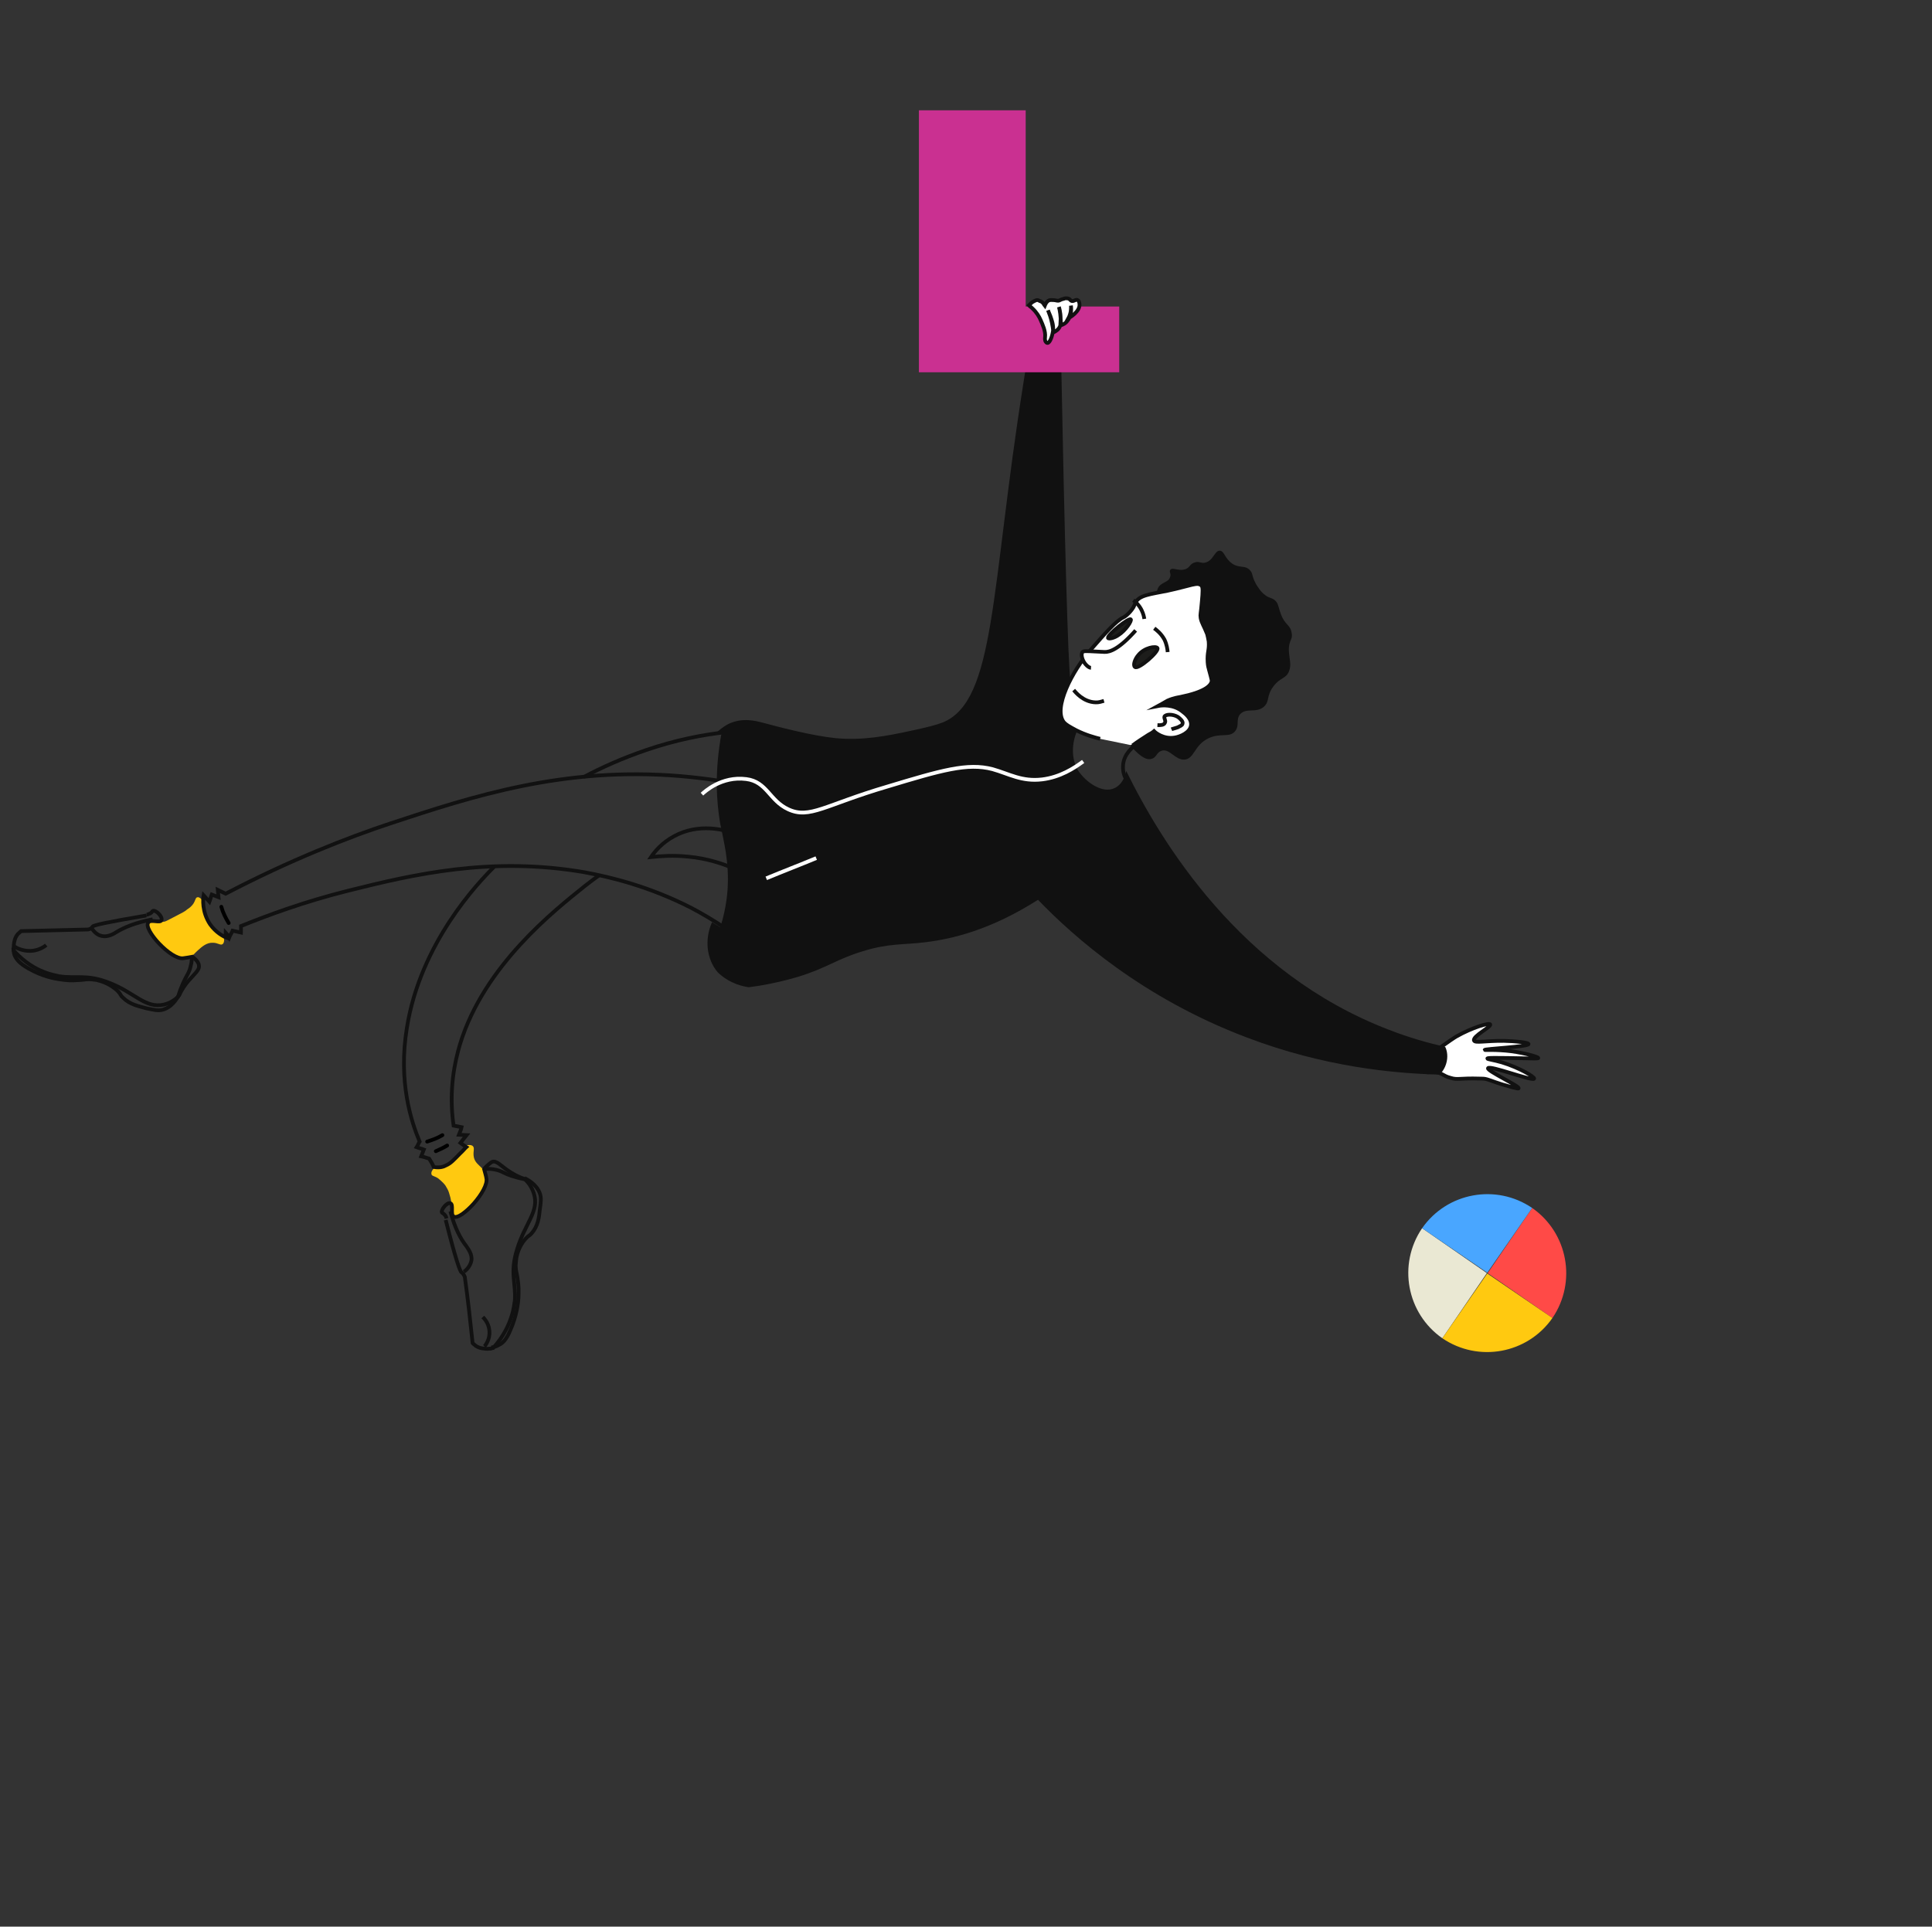 <?xml version="1.0" encoding="utf-8"?>
<!-- Generator: Adobe Illustrator 16.0.0, SVG Export Plug-In . SVG Version: 6.00 Build 0)  -->
<!DOCTYPE svg PUBLIC "-//W3C//DTD SVG 1.1//EN" "http://www.w3.org/Graphics/SVG/1.1/DTD/svg11.dtd">
<svg version="1.1" id="Layer_1" xmlns="http://www.w3.org/2000/svg" xmlns:xlink="http://www.w3.org/1999/xlink" x="0px" y="0px"
	 width="386px" height="385px" viewBox="0 0 386 385" enable-background="new 0 0 386 385" xml:space="preserve">
<rect x="0" y="0" width="386" height="385" fill="#333333" stroke="none"/>
<path fill="#FF4A47" d="M306.118,241.389c7.138,4.98,8.952,14.772,4.044,21.991l-12.941-8.969L306.118,241.389z"/>
<path fill="#EAE8D3" d="M288.17,267.425c-7.138-4.979-8.952-14.772-4.044-21.991l12.94,8.969L288.17,267.425z"/>
<path fill="#49A6FF" d="M284.126,245.434c4.981-7.14,14.772-8.953,21.992-4.045l-8.97,12.941L284.126,245.434z"/>
<path fill="#FFC910" d="M310.162,263.38c-4.98,7.14-14.771,8.952-21.991,4.045l8.97-12.942L310.162,263.38z"/>
<path fill="#FFFFFF" stroke="#111111" stroke-width="0.75" stroke-miterlimit="10" d="M284.639,214.05
	c0.364,0.403,0.994,0.127,2.069,0.183c1.455,0.149,1.578,0.771,3.099,1.156c1.439,0.459,1.77,0.014,5.844,0.143
	c0.459,0.023,0.848-0.034,1.455,0.15c0.985,0.281,2.037,0.797,4.924,1.559c0.914,0.199,1.367,0.377,1.375,0.224
	c0.177-0.453-6.367-3.479-6.11-4.005c0.267-0.679,9.025,2.689,9.21,2.083c0.169-0.299-2.816-2.144-6.456-3.252
	c-1.593-0.466-2.896-0.608-2.887-0.763c0.008-0.153,0.856-0.188,8.778-0.018c0.767,0.039,1.462-0.003,1.389-0.083
	c0.089-0.227-2.645-0.981-5.32-1.348c-3.137-0.39-5.456-0.199-5.375-0.272c-0.066-0.233,8.809-0.632,8.758-1.173
	c0.017-0.307-2.586-0.593-4.972-0.637c-3.692-0.033-5.721,0.479-5.924-0.069c-0.341-0.863,3.526-2.746,3.243-3.223
	c-0.211-0.396-3.652,0.662-6.663,2.357c-0.396,0.211-1.671,1.069-3.988,2.724c-0.637,0.429-1.517,1.078-2.112,2.202
	C284.878,212.368,284.201,213.566,284.639,214.05z"/>
<path fill="#111111" d="M149.608,197.279c2.246-0.271,5.664-0.868,9.727-2.049c5.864-1.78,7.881-3.604,12.962-5.116
	c5.242-1.659,8.225-1.277,12.564-1.827c5.422-0.65,13.137-2.491,22.526-8.483c7.239,7.527,21.02,19.696,41.717,27.519
	c15.408,5.86,29.199,7.175,38.502,7.416c0.324-0.292,1.138-1.175,1.442-2.622c0.304-1.447-0.103-2.547-0.313-2.941
	c-3.654-0.801-7.447-1.917-11.297-3.421c-29.604-11.353-45.449-37.484-52.426-51.695c-0.113,0.687-0.675,2.66-2.33,3.423
	c-2.447,1.185-5.789-1.217-7.289-3.525c-1.703-2.858-1.267-6.916,1.055-10.186c-0.561-1.106-1.258-2.527-1.786-4.248
	c0,0-0.603-1.801-0.815-3.659c-0.459-3.104-1.164-28.698-1.841-63.992c-0.218-0.242-1.385-1.533-3.389-1.48
	c-1.925-0.021-3.222,1.3-3.384,1.445c-0.209,1.067-0.447,2.749-0.782,4.811c-6.562,41.394-5.517,63.311-16.055,67.705
	c-1.413,0.544-3.207,0.992-6.398,1.677c-4.904,1.061-9.646,1.975-15.086,1.469c-4.519-0.46-10.827-2.088-14.7-3.131
	c-1.14-0.289-3.874-1.043-6.635,0.28c-1.106,0.559-1.913,1.288-2.478,1.799c0.388-0.058,0.695-0.042,1.083-0.099
	c-1.479,7.931-1.015,13.96-0.304,18.153c0.67,3.498,1.85,7.561,1.482,13.316c-0.237,3.145-0.91,5.805-1.457,7.471
	c-0.598-0.338-1.043-0.668-1.642-1.007c-1.561,3.463-1.069,7.414,1.111,9.988C145.865,196.705,148.767,197.16,149.608,197.279z"/>
<path fill="#FFFFFF" d="M226.27,148.965c0.961-0.721,2.074-1.434,3.188-2.148c0.396-0.211,0.791-0.422,1.112-0.713
	c0.293,0.322,1.92,1.637,4.094,1.285c1.163-0.172,3.053-1,3.275-2.375c0.225-1.374-1.185-2.446-1.629-2.777
	c-1.847-1.556-4.246-1.293-4.869-1.17c0.396-0.211,1.035-0.641,1.826-1.063c1.26-0.552,2.188-0.659,3.045-0.846
	c0.621-0.123,5.444-1.11,5.772-3.018c0.008-0.154,0.081-0.073-0.505-2.181c-0.131-0.469-0.262-0.937-0.303-1.632
	c-0.125-2.085,0.351-2.369,0.209-4.147c-0.121-0.622-0.178-1.01-0.31-1.478c-0.682-1.729-1.118-2.213-1.299-3.223
	c-0.114-0.775,0.039-0.768,0.244-3.298c0.174-1.916,0.221-2.837-0.071-3.16c-0.729-0.807-2.158,0.045-6.826,1.04
	c-3.346,0.678-5.664,0.868-6.356,2.373c-0.17,0.299-0.274,0.833-0.765,1.424c-0.662,0.89-1.461,1.465-1.695,1.531
	c-1.422,0.697-3.461,2.981-6.485,6.446c-3.677,4.202-7.598,11.702-5.354,14.51c0.438,0.484,1.037,0.822,2.461,1.587
	c1.877,0.942,3.623,1.416,4.764,1.704"/>
<path fill="none" stroke="#111111" stroke-width="0.75" stroke-miterlimit="10" d="M226.27,148.965
	c0.961-0.721,2.074-1.434,3.188-2.148c0.396-0.211,0.791-0.422,1.112-0.713c0.293,0.322,1.92,1.637,4.094,1.285
	c1.163-0.172,3.053-1,3.275-2.375c0.225-1.374-1.185-2.446-1.629-2.777c-1.847-1.556-4.246-1.293-4.869-1.17
	c0.396-0.211,1.035-0.641,1.826-1.063c1.26-0.552,2.188-0.659,3.045-0.846c0.621-0.123,5.444-1.11,5.772-3.018
	c0.008-0.154,0.081-0.073-0.505-2.181c-0.131-0.469-0.262-0.937-0.303-1.632c-0.125-2.085,0.351-2.369,0.209-4.147
	c-0.121-0.622-0.178-1.01-0.31-1.478c-0.682-1.729-1.118-2.213-1.299-3.223c-0.114-0.775,0.039-0.768,0.244-3.298
	c0.174-1.916,0.221-2.837-0.071-3.16c-0.729-0.807-2.158,0.045-6.826,1.04c-3.346,0.678-5.664,0.868-6.356,2.373
	c-0.17,0.299-0.274,0.833-0.765,1.424c-0.662,0.89-1.461,1.465-1.695,1.531c-1.422,0.697-3.461,2.981-6.485,6.446
	c-3.677,4.202-7.598,11.702-5.354,14.51c0.438,0.484,1.037,0.822,2.461,1.587c1.877,0.942,3.623,1.416,4.764,1.704"/>
<path fill="#FFFFFF" d="M226.895,125.978c-3.266,3.684-5.147,4.359-6.223,4.304c-0.307-0.015-0.768-0.039-1.689-0.085
	c-2.15-0.109-2.457-0.125-2.699,0.094c-0.411,0.518-0.012,1.77,0.644,2.496c0.364,0.403,0.736,0.653,1.044,0.669"/>
<path fill="none" stroke="#111111" stroke-width="0.75" stroke-miterlimit="10" d="M226.895,125.978
	c-3.266,3.684-5.147,4.359-6.223,4.304c-0.307-0.015-0.768-0.039-1.689-0.085c-2.15-0.109-2.457-0.125-2.699,0.094
	c-0.411,0.518-0.012,1.77,0.644,2.496c0.364,0.403,0.736,0.653,1.044,0.669"/>
<path fill="#1D1D1B" stroke="#111111" stroke-width="0.75" stroke-miterlimit="10" d="M223.381,126.955
	c1.59-0.997,2.766-2.939,2.549-3.181c-0.365-0.404-4.617,2.999-4.576,3.694C221.491,127.783,222.663,127.458,223.381,126.955z"/>
<path fill="#1D1D1B" stroke="#111111" stroke-width="0.75" stroke-miterlimit="10" d="M227.414,130.931
	c1.232-1.554,3.561-1.898,3.844-1.422c0.35,0.711-3.839,4.348-4.502,3.775C226.311,132.954,226.76,131.668,227.414,130.931z"/>
<path fill="none" stroke="#111111" stroke-width="0.75" stroke-miterlimit="10" d="M214.512,137.899
	c0.293,0.323,1.881,2.405,4.418,2.457c0.614,0.031,1.163-0.172,1.633-0.302"/>
<path fill="none" stroke="#111111" stroke-width="0.75" stroke-miterlimit="10" d="M224.932,155.595
	c-0.283-0.477-0.625-1.341-0.562-2.569c0.124-2.458,2.118-3.819,2.36-4.038"/>
<path fill="none" stroke="#111111" stroke-width="0.75" stroke-miterlimit="10" d="M233.296,130.305
	c-0.05-0.541-0.157-1.47-0.644-2.496c-0.705-1.267-1.596-1.928-2.041-2.259"/>
<path fill="none" stroke="#111111" stroke-width="0.75" stroke-miterlimit="10" d="M228.628,123.679
	c-0.058-0.388-0.18-1.01-0.528-1.72c-0.488-1.026-1.225-1.679-1.67-2.009"/>
<path fill="#111111" d="M225.809,148.942c2.325,2.735,3.547,2.951,4.33,2.683c0.937-0.261,0.91-1.263,1.928-1.597
	c1.566-0.536,2.679,1.83,4.529,1.77c2.086-0.126,1.918-2.906,4.914-4.294c2.365-1.112,4.081-0.024,5.227-1.352
	c0.984-1.182,0.117-2.303,1.02-3.412c1.227-1.401,3.241-0.144,4.773-1.529c1.211-1.094,0.416-2.135,1.9-4.061
	c1.321-1.781,2.461-1.492,3.072-2.924c0.612-1.432,0.053-2.538-0.008-4.389c0.027-2.077,0.869-1.957,0.559-3.436
	c-0.303-1.632-1.313-1.452-2.125-3.649c-0.544-1.413-0.506-2.181-1.169-2.753c-0.737-0.654-1.06-0.362-2.022-1.104
	c-0.891-0.661-1.313-1.452-1.742-2.09c-0.989-1.743-0.586-2.108-1.242-2.834c-1.021-1.13-2.063-0.335-3.551-1.335
	c-1.563-1.08-1.564-2.542-2.486-2.589c-1.074-0.055-1.257,2.015-2.97,2.39c-0.856,0.188-1.213-0.369-2.077-0.028
	c-0.938,0.26-0.895,0.955-1.759,1.296c-1.414,0.545-2.597-0.439-3.087,0.152c-0.331,0.445,0.268,0.783-0.078,1.536
	c-0.362,1.059-1.817,0.909-2.421,2.187c-0.177,0.453-0.273,0.833-0.288,1.14c2.035-0.667,3.675-1.123,4.919-1.368
	c2.569-0.562,3.491-0.516,3.928-0.032c0.591,0.492,0.544,1.414,0.578,2.262c0.003,1.463-0.489,2.054-0.696,3.121
	c-0.248,1.836,1.047,2.132,1.528,4.774c0.758,3.272-0.913,4.342,0.272,6.789c0.283,0.476,0.633,1.186,0.44,1.946
	c-0.12,0.841-0.919,1.417-1.557,1.846c-1.913,1.289-3.353,0.831-6.017,1.774c-1.019,0.334-1.656,0.763-2.133,1.047
	c1.391-0.084,2.369,0.351,2.895,0.609c0.525,0.257,0.818,0.58,1.408,1.072c0.955,0.895,1.401,1.225,1.523,1.847
	c0.123,0.623-0.216,1.221-0.538,1.513c-0.919,1.416-2.705,1.711-3.092,1.768c-2.093,0.279-3.647-0.955-4.021-1.204
	c-0.637,0.429-1.348,0.778-1.986,1.208C227.545,148.106,226.673,148.601,225.809,148.942z"/>
<path fill="none" stroke="#111111" stroke-width="0.75" stroke-miterlimit="10" d="M157.282,146.087
	c-6.443-0.481-16.464-0.218-28.216,3.806c-4.701,1.609-8.876,3.476-12.436,5.375"/>
<path fill="#FFFFFF" d="M231.248,144.906c0.613,0.031,1.309-0.011,1.486-0.464c0.25-0.372-0.188-0.856-0.092-1.236
	c0.258-0.526,1.721-0.529,2.691,0.059c0.445,0.331,1.109,0.903,0.932,1.356c-0.096,0.38-0.483,0.437-0.959,0.721
	c-0.55,0.203-0.938,0.261-1.252,0.399"/>
<path fill="none" stroke="#111111" stroke-width="0.75" stroke-miterlimit="10" d="M231.248,144.906
	c0.613,0.031,1.309-0.011,1.486-0.464c0.25-0.372-0.188-0.856-0.092-1.236c0.258-0.526,1.721-0.529,2.691,0.059
	c0.445,0.331,1.109,0.903,0.932,1.356c-0.096,0.38-0.483,0.437-0.959,0.721c-0.55,0.203-0.938,0.261-1.252,0.399"/>
<path fill="none" stroke="#111111" stroke-width="0.75" stroke-miterlimit="10" d="M96.879,233.641
	c0.388-0.058,0.929-0.107,1.616,0.004c0.995,0.127,1.747,0.474,2.046,0.644c0.826,0.426,2.184,0.957,4.319,1.373
	c0.664,0.573,1.385,1.532,1.784,2.784c1.203,3.603-1.767,5.992-3.34,11.226c-1.47,4.698-0.189,6.765-0.441,10.216
	c-0.096,0.381-0.166,1.764-0.705,3.275c-0.457,1.439-1.423,3.777-3.625,6.206c-0.154-0.007-0.234,0.065-0.469,0.131
	c0,0-0.307-0.017-0.695,0.041c-0.614-0.031-1.536-0.077-2.28-0.577c-0.146-0.161-0.445-0.33-0.664-0.572
	c-0.469-4.412-0.938-8.824-1.562-13.244c-0.073-0.08-0.065-0.233-0.211-0.396c-0.138-0.315-0.438-0.483-0.438-0.483
	c-0.299-0.17-1.177-2.601-3.165-10.477"/>
<path fill="#FFC910" d="M86.808,233.361c-0.323,0.291-0.734,0.81-0.604,1.277c0.058,0.389,0.599,0.338,1.343,0.838
	c0.146,0.162,0.891,0.662,1.466,1.461c0.284,0.476,0.568,0.953,0.698,1.42c0.87,2.586,0.404,4.179,1.083,4.443
	c0.599,0.338,1.567-0.535,3.1-1.921c1.129-1.021,1.775-1.604,2.371-2.729c0.507-0.897,1.111-2.176,0.785-3.346
	c-0.448-1.795-2.21-1.961-2.424-3.82c-0.107-0.928,0.231-1.527-0.133-1.93c-0.292-0.324-0.986-0.281-1.455-0.152
	c0.073,0.082,0.073,0.082,0.065,0.236c-0.419,0.67-1.353,2.395-3.404,3.368C88.585,233.22,87.502,233.318,86.808,233.361z"/>
<path fill="none" stroke="#111111" stroke-width="0.75" stroke-miterlimit="10" d="M89.22,243.491
	c-0.065-0.234-0.13-0.468-0.349-0.71c-0.292-0.323-0.445-0.331-0.591-0.492c-0.203-0.549,1.03-2.104,1.71-1.838
	c0.679,0.265-0.036,2.23,0.636,2.65c1.416,0.918,7.118-5.261,6.547-7.676c0.008-0.154-0.448-1.794-0.448-1.794
	c0.089-0.226,0.331-0.444,0.653-0.737c0.081-0.071,0.646-0.582,0.96-0.721c0.864-0.341,1.804,0.861,3.221,1.78
	c0.744,0.5,1.788,1.168,3.228,1.626"/>
<path fill="none" stroke="#111111" stroke-width="0.75" stroke-miterlimit="10" d="M98.788,173.149
	c-3.243,3.223-14.785,15.264-17.491,32.218c-1.781,10.842,0.894,18.83,2.542,22.762c-0.25,0.373-0.346,0.753-0.596,1.125
	c0.453,0.178,0.986,0.281,1.439,0.458c-0.177,0.453-0.354,0.906-0.531,1.358c0.534,0.104,0.986,0.281,1.593,0.466
	c0.356,0.557,0.641,1.034,0.917,1.663c1.221,0.216,2.004-0.053,2.48-0.336c0.945-0.414,1.518-1.078,2.816-2.398
	c0.565-0.51,0.896-0.955,1.218-1.247c-0.372-0.25-0.744-0.499-1.189-0.829c0.411-0.519,0.822-1.037,1.233-1.555
	c-0.46-0.023-1.075-0.055-1.536-0.078c0.177-0.453,0.435-0.979,0.539-1.512c-0.534-0.104-1.067-0.208-1.601-0.313
	c-1.024-7.135,0.266-12.844,1.285-16.256c4.802-15.77,18.989-26.83,24.928-31.611c1.203-0.94,2.163-1.661,2.801-2.09"/>
<path fill="none" stroke="#111111" stroke-width="0.75" stroke-miterlimit="10" d="M89.985,242.068
	c0.904,3.433,2.104,5.572,3.117,6.854c0.43,0.638,1.297,1.761,1.081,2.979c-0.208,1.068-0.942,1.878-1.499,2.234"/>
<path fill="none" stroke="#111111" stroke-width="0.75" stroke-miterlimit="10" d="M98.153,269.271
	c0.388-0.057,1.01-0.18,1.567-0.535c0.711-0.35,1.437-1.006,2.225-2.891c1.304-2.937,1.59-5.539,1.636-6.461
	c0.078-1.535,0.044-2.384-0.128-3.548c-0.099-1.083-0.375-1.713-0.409-2.562c-0.05-0.541,0.054-1.074,0.07-1.381
	c0.031-0.615,0.366-2.677,1.915-4.369c0.653-0.736,0.637-0.43,1.21-1.094c1.226-1.4,1.465-3.082,1.631-4.844
	c0.231-1.527,0.27-2.296,0.002-3.08c-0.674-1.882-2.551-2.824-3.077-3.081"/>
<path fill="none" stroke="#111111" stroke-width="0.75" stroke-miterlimit="10" d="M38.279,191.333
	c0.057,0.388,0.026,1.002-0.159,1.608c-0.208,1.068-0.627,1.739-0.796,2.04c-0.427,0.824-1.103,2.021-1.753,4.222
	c-0.646,0.583-1.525,1.231-2.85,1.549c-3.66,0.815-5.808-2.372-10.791-4.317c-4.602-1.851-6.734-0.804-10.17-1.363
	c-0.38-0.096-1.754-0.319-3.186-0.932c-1.359-0.529-3.608-1.722-5.795-4.142c0.008-0.154-0.065-0.235-0.049-0.542
	c0,0,0.016-0.307,0.031-0.614c0.031-0.614,0.231-1.528,0.804-2.192c0.161-0.146,0.403-0.364,0.646-0.583
	c4.469-0.082,8.866-0.244,13.335-0.326c0.154,0.008,0.234-0.065,0.468-0.13c0.315-0.138,0.484-0.437,0.484-0.437
	c0.169-0.3,2.738-0.862,10.737-2.228"/>
<path fill="#FFC910" d="M40.836,180.376c-0.794-1.041-1.174-1.137-1.408-1.072c-0.388,0.057-0.338,0.599-0.838,1.343
	c-0.331,0.445-0.653,0.737-1.21,1.094c-0.484,0.437-0.718,0.502-2.301,1.346c-1.897,0.982-1.978,1.054-2.366,1.112
	c-0.695,0.042-1.543,0.076-1.697,0.068c-1.002,0.026-1.148-0.135-1.309,0.01c-0.411,0.519,0.951,2.512,1.891,3.715
	c1.377,1.686,2.682,3.292,4.598,3.466c0.307,0.015,1.229,0.062,2.1-0.433c0.477-0.284,0.565-0.51,1.21-1.093
	c0.807-0.729,1.775-1.604,3.003-1.542c1.002-0.026,1.585,0.619,1.989,0.255c0.403-0.365,0.289-1.14,0.158-1.609
	c-0.081,0.073-0.153-0.008-0.234,0.065c-0.672-0.419-2.226-1.652-3.046-3.695C40.824,182.146,40.878,181.071,40.836,180.376z"/>
<path fill="none" stroke="#111111" stroke-width="0.75" stroke-miterlimit="10" d="M161.189,160.142
	c-5.831-1.912-14.419-4.117-25.226-5.05c-23.305-1.95-41.624,4.051-57.988,9.458c-8.457,2.805-19.844,7.232-32.891,14.039
	c-0.526-0.257-1.052-0.515-1.578-0.773c0.049,0.542,0.107,0.93,0.156,1.471c-0.453-0.177-0.906-0.354-1.358-0.531
	c-0.177,0.453-0.281,0.987-0.458,1.44c-0.365-0.404-0.802-0.888-1.167-1.291c-0.112,0.687-0.397,3.29,1.321,5.841
	c1.151,1.598,2.575,2.363,3.254,2.628c-0.058-0.388-0.195-0.703-0.18-1.01c0.292,0.323,0.51,0.565,0.721,0.961
	c0.177-0.453,0.507-0.899,0.684-1.351c0.534,0.104,1.14,0.288,1.674,0.392c0.023-0.46-0.034-0.848-0.011-1.309
	c5.266-2.12,12.486-4.834,21.453-7.074c13.022-3.267,28.525-6.87,47.072-3.698c5.263,0.96,12.945,2.812,21.351,7.087
	c5.024,2.641,8.812,5.373,11.629,7.517"/>
<path fill="none" stroke="#111111" stroke-width="0.75" stroke-miterlimit="10" d="M29.243,182.791
	c0.154,0.008,0.469-0.13,0.784-0.268c0.396-0.211,0.331-0.445,0.564-0.51c0.549-0.204,1.942,1.176,1.677,1.855
	c-0.265,0.68-2.142-0.262-2.642,0.482c-1.072,1.409,4.622,7.548,7.029,7.131c0.153,0.008,1.786-0.294,1.786-0.294
	c0.146,0.161,0.445,0.33,0.737,0.653c0.073,0.08,0.583,0.645,0.56,1.106c0.188,0.856-0.934,1.723-2.079,3.051
	c-0.572,0.664-1.314,1.627-1.925,3.06"/>
<path fill="none" stroke="#111111" stroke-width="0.75" stroke-miterlimit="10" d="M30.506,183.702
	c-3.499,0.67-5.703,1.636-7.132,2.487c-0.638,0.43-1.905,1.136-3.045,0.847c-1.067-0.208-1.715-1.088-2.145-1.725"/>
<path fill="none" stroke="#111111" stroke-width="0.75" stroke-miterlimit="10" d="M2.657,189.373
	c0.057,0.388,0.026,1.002,0.302,1.632c0.349,0.711,0.924,1.51,2.721,2.525c2.767,1.602,5.362,2.042,6.203,2.161
	c1.528,0.231,2.45,0.278,3.532,0.179c1.156-0.019,1.705-0.222,2.626-0.175c0.614,0.031,0.994,0.128,1.301,0.143
	c0.607,0.186,2.588,0.594,4.272,2.295c0.656,0.727,0.349,0.711,1.013,1.283c1.32,1.299,2.921,1.611,4.667,2.084
	c1.447,0.305,2.208,0.497,3.063,0.311c1.947-0.441,2.962-2.237,3.3-2.836"/>
<path fill="none" stroke="#111111" stroke-width="0.75" stroke-miterlimit="10" d="M2.899,189.155
	c0.372,0.25,1.869,1.096,3.808,0.809c1.164-0.172,2.116-0.74,2.52-1.104"/>
<path fill="none" stroke="#111111" stroke-width="0.75" stroke-miterlimit="10" d="M96.779,269.048
	c0.242-0.219,1.153-1.481,1.004-3.104c-0.148-1.625-1.104-2.521-1.323-2.762"/>
<path fill="none" stroke="#111111" stroke-width="0.75" stroke-miterlimit="10" d="M146.878,173.66
	c-2.184-0.958-5.435-2.123-9.42-2.479c-2.911-0.301-5.383-0.119-7.395,0.087c0.749-1.117,2.225-2.889,4.598-4.155
	c4.99-2.75,10.222-1.176,11.281-0.814"/>
<path fill="none" stroke="#FFFFFF" stroke-width="0.75" stroke-miterlimit="10" d="M140.245,158.697
	c0.484-0.438,3.88-3.653,8.852-3.016c4.131,0.517,4.632,4.314,8.393,6.045c4.288,1.987,7.281-0.863,19.785-4.541
	c10.711-3.23,16.026-4.809,21.04-3.477c3.34,0.939,5.799,2.526,9.904,2.041c3.563-0.435,6.348-2.219,8.188-3.588"/>
<path fill="none" stroke="#FFFFFF" stroke-width="0.75" stroke-miterlimit="10" d="M153.096,175.515
	c3.303-1.373,6.679-2.665,9.982-4.037"/>
<path fill="none" stroke="#000000" stroke-width="0.75" stroke-linecap="round" stroke-linejoin="round" d="M85.341,228.128
	c1.112-0.358,2.055-0.696,3.048-1.289"/>
<path fill="none" stroke="#000000" stroke-width="0.75" stroke-linecap="round" stroke-linejoin="round" d="M87.072,230.044
	c0.797-0.344,1.535-0.685,2.271-1.136"/>
<path fill="none" stroke="#000000" stroke-width="0.75" stroke-linecap="round" stroke-linejoin="round" d="M45.692,184.452
	c-0.647-1.066-1.139-2.055-1.472-3.25"/>
<polygon fill="#CA3091" points="183.591,74.391 183.591,22.042 204.926,22.042 204.926,61.252 223.611,61.252 223.611,74.391 "/>
<path fill="#FFFFFF" stroke="#111111" stroke-width="0.75" stroke-miterlimit="10" d="M206.385,60.302
	c-0.395,0.211-0.563,0.51-0.805,0.729c0.217,0.242,0.444,0.331,0.663,0.572c0.882,0.814,1.378,1.687,1.653,2.316
	c0.414,0.945,1.039,2.285,0.904,3.433c-0.008,0.154-0.112,0.688,0.18,1.01c0.072,0.081,0.145,0.161,0.299,0.169
	c0.461,0.023,0.991-1.335,1.135-2.637c0.055-1.075-0.287-1.939-0.556-2.722c-0.276-0.63-0.479-1.179-0.479-1.179
	s0.203,0.549,0.408,1.098c0.268,0.784,0.52,1.874,0.676,3.345c0.396-0.211,1.106-0.56,1.379-1.393
	c0.009-0.154,0.178-0.453,0.07-1.382c-0.082-1.39-0.344-2.327-0.344-2.327s0.334,1.018,0.344,2.327
	c-0.031,0.614-0.054,1.075-0.07,1.382c0.47-0.13,1.1-0.407,1.519-1.078c0.903-1.109,0.608-2.895,0.608-2.895s0.05,0.541-0.063,1.229
	c-0.104,0.534-0.281,0.986-0.449,1.286c0.314-0.138,2.301-1.347,2.217-2.736c0.008-0.154-0.043-0.695-0.342-0.864
	c-0.371-0.25-0.783,0.269-1.164,0.172c-0.379-0.097-0.363-0.404-0.744-0.5c-0.379-0.096-0.768-0.039-0.849,0.034
	c-0.856,0.188-0.791,0.422-1.252,0.398c-0.307-0.016-0.38-0.096-0.841-0.12c-0.307-0.016-0.614-0.031-0.848,0.034
	c-0.549,0.203-0.815,0.882-0.903,1.109c-0.073-0.081-0.269-0.783-1.028-0.976C207.185,59.727,206.7,60.164,206.385,60.302z"/>
</svg>

